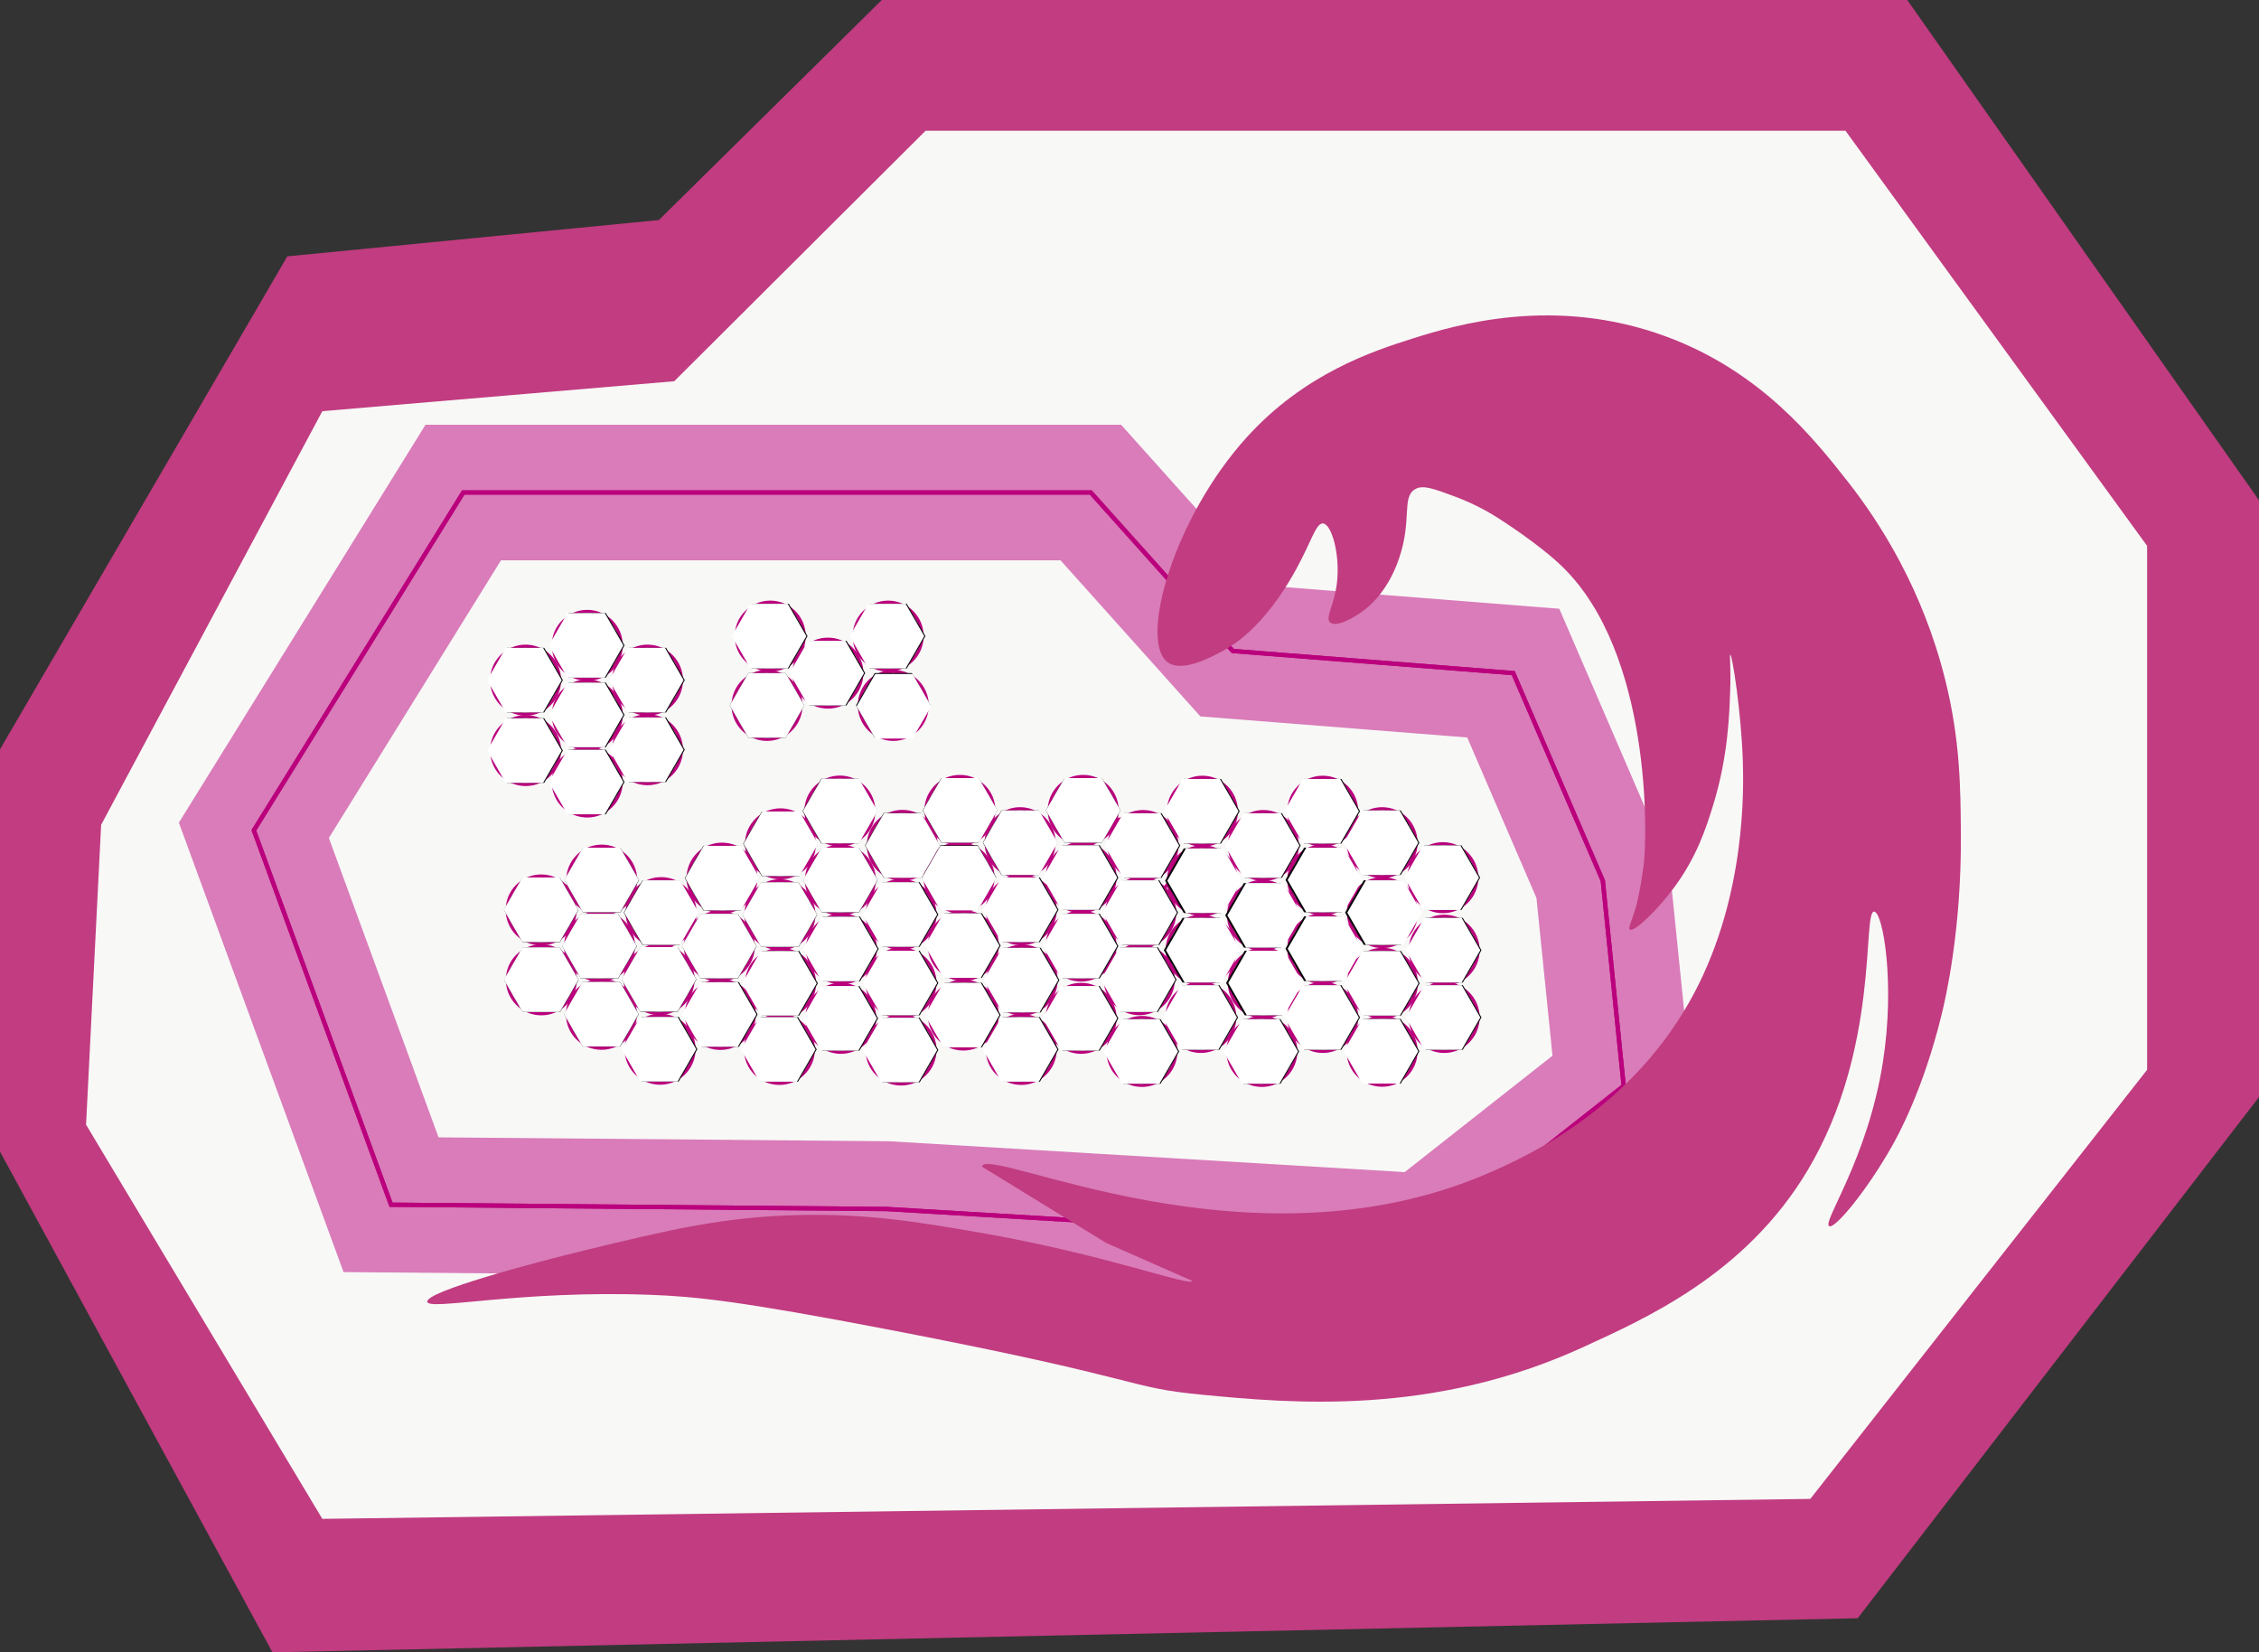 <?xml version="1.0" encoding="utf-8"?>
<!-- Generator: Adobe Illustrator 22.1.0, SVG Export Plug-In . SVG Version: 6.00 Build 0)  -->
<svg version="1.1" xmlns="http://www.w3.org/2000/svg" xmlns:xlink="http://www.w3.org/1999/xlink" x="0px" y="0px"
	 viewBox="0 0 525 383.956" style="enable-background:new 0 0 525 383.956;" xml:space="preserve">
<rect x="0" y="0" width="525" height="383.956" fill="#333333" stroke="none"/>
<g id="VuMark-UserData">
</g>
<g id="VuMark-Border">
	<polygon style="fill:#C13C80;" points="153.125,51.129 204.934,0 443.257,0 525,116.247 525,254.925 431.743,376.034 
		63.322,383.956 0,267.606 0,174.13 66.776,59.57 	"/>
</g>
<g id="VuMark-ClearSpace">
	<polyline style="fill:#F8F8F7;" points="499,248.593 420.724,348.305 74.91,352.943 20,261.347 23.505,191.665 74.91,95.546 
		156.69,88.59 215.105,30.387 428.902,30.387 499,126.851 	"/>
</g>
<g id="VuMark-Origin">
	
		<circle id="VuMark_Origin_Locator" style="fill:none;stroke:#BA007C;stroke-width:0.75;stroke-miterlimit:10;" cx="263" cy="199.943" r="10"/>
</g>
<g id="VuMark-Contour">
	<polygon id="contour" style="fill:none;stroke:#BA007C;stroke-miterlimit:10;" points="107.665,114.443 253.5,114.443 
		286.5,151.271 351.688,156.414 372.5,204.655 377.35,252.331 331.5,288.443 206.14,280.943 90.881,279.943 59,192.943 	"/>
</g>
<g id="VuMark-AsymmetryMarker">
</g>
<g id="VuMark-Feedback">
	
		<circle id="c0014" style="fill:none;stroke:#BA007C;stroke-width:0.75;stroke-miterlimit:10;" cx="122.148" cy="174.405" r="7.875"/>
	
		<circle id="c0021" style="fill:none;stroke:#BA007C;stroke-width:0.75;stroke-miterlimit:10;" cx="122.148" cy="158.047" r="7.875"/>
	
		<circle id="c0015" style="fill:none;stroke:#BA007C;stroke-width:0.75;stroke-miterlimit:10;" cx="125.777" cy="211.446" r="7.875"/>
	
		<circle id="c0000" style="fill:none;stroke:#BA007C;stroke-width:0.75;stroke-miterlimit:10;" cx="125.811" cy="227.685" r="7.875"/>
	
		<circle id="c0016" style="fill:none;stroke:#BA007C;stroke-width:0.75;stroke-miterlimit:10;" cx="136.481" cy="181.718" r="7.875"/>
	
		<circle id="c0022" style="fill:none;stroke:#BA007C;stroke-width:0.75;stroke-miterlimit:10;" cx="136.481" cy="166.13" r="7.875"/>
	
		<circle id="c0023" style="fill:none;stroke:#BA007C;stroke-width:0.75;stroke-miterlimit:10;" cx="136.481" cy="149.964" r="7.875"/>
	
		<circle id="c0001" style="fill:none;stroke:#BA007C;stroke-width:0.75;stroke-miterlimit:10;" cx="139.336" cy="219.876" r="7.875"/>
	
		<circle id="c0002" style="fill:none;stroke:#BA007C;stroke-width:0.75;stroke-miterlimit:10;" cx="139.777" cy="235.695" r="7.875"/>
	
		<circle id="c0017" style="fill:none;stroke:#BA007C;stroke-width:0.75;stroke-miterlimit:10;" cx="139.843" cy="204.518" r="7.875"/>
	
		<circle id="c0024" style="fill:none;stroke:#BA007C;stroke-width:0.75;stroke-miterlimit:10;" cx="150.481" cy="174.213" r="7.875"/>
	
		<circle id="c0025" style="fill:none;stroke:#BA007C;stroke-width:0.75;stroke-miterlimit:10;" cx="150.481" cy="158.047" r="7.875"/>
	
		<circle id="c0003" style="fill:none;stroke:#BA007C;stroke-width:0.75;stroke-miterlimit:10;" cx="153.177" cy="227.612" r="7.875"/>
	
		<circle id="c0004" style="fill:none;stroke:#BA007C;stroke-width:0.75;stroke-miterlimit:10;" cx="153.408" cy="243.809" r="7.875"/>
	
		<circle id="c0018" style="fill:none;stroke:#BA007C;stroke-width:0.75;stroke-miterlimit:10;" cx="153.644" cy="212.072" r="7.875"/>
	
		<circle id="c0005" style="fill:none;stroke:#BA007C;stroke-width:0.75;stroke-miterlimit:10;" cx="167.177" cy="219.876" r="7.875"/>
	
		<circle id="c0006" style="fill:none;stroke:#BA007C;stroke-width:0.75;stroke-miterlimit:10;" cx="167.408" cy="235.726" r="7.875"/>
	
		<circle id="c0019" style="fill:none;stroke:#BA007C;stroke-width:0.75;stroke-miterlimit:10;" cx="167.803" cy="204.057" r="7.875"/>
	
		<circle id="c0026" style="fill:none;stroke:#BA007C;stroke-width:0.75;stroke-miterlimit:10;" cx="178.255" cy="163.92" r="7.875"/>
	
		<circle id="c0027" style="fill:none;stroke:#BA007C;stroke-width:0.75;stroke-miterlimit:10;" cx="179.008" cy="147.818" r="7.875"/>
	
		<circle id="c0007" style="fill:none;stroke:#BA007C;stroke-width:0.75;stroke-miterlimit:10;" cx="181.142" cy="243.855" r="7.875"/>
	
		<circle id="c0008" style="fill:none;stroke:#BA007C;stroke-width:0.75;stroke-miterlimit:10;" cx="181.255" cy="212.555" r="7.875"/>
	
		<circle id="c0020" style="fill:none;stroke:#BA007C;stroke-width:0.75;stroke-miterlimit:10;" cx="181.383" cy="196.082" r="7.875"/>
	
		<circle id="c0009" style="fill:none;stroke:#BA007C;stroke-width:0.75;stroke-miterlimit:10;" cx="181.408" cy="228.489" r="7.875"/>
	
		<circle id="c0028" style="fill:none;stroke:#BA007C;stroke-width:0.75;stroke-miterlimit:10;" cx="192.408" cy="156.414" r="7.875"/>
	
		<circle id="c0029" style="fill:none;stroke:#BA007C;stroke-width:0.75;stroke-miterlimit:10;" cx="195.191" cy="188.472" r="7.875"/>
	
		<circle id="c0030" style="fill:none;stroke:#BA007C;stroke-width:0.75;stroke-miterlimit:10;" cx="195.315" cy="204.518" r="7.875"/>
	
		<circle id="c0010" style="fill:none;stroke:#BA007C;stroke-width:0.75;stroke-miterlimit:10;" cx="195.408" cy="236.628" r="7.875"/>
	
		<circle id="c0011" style="fill:none;stroke:#BA007C;stroke-width:0.75;stroke-miterlimit:10;" cx="195.547" cy="220.506" r="7.875"/>
	
		<circle id="c0031" style="fill:none;stroke:#BA007C;stroke-width:0.75;stroke-miterlimit:10;" cx="206.408" cy="147.818" r="7.875"/>
	
		<circle id="c0032" style="fill:none;stroke:#BA007C;stroke-width:0.75;stroke-miterlimit:10;" cx="207.608" cy="163.92" r="7.875"/>
	
		<circle id="c0013" style="fill:none;stroke:#BA007C;stroke-width:0.75;stroke-miterlimit:10;" cx="209.408" cy="228.422" r="7.875"/>
	
		<circle id="c0033" style="fill:none;stroke:#BA007C;stroke-width:0.75;stroke-miterlimit:10;" cx="209.408" cy="212.503" r="7.875"/>
	
		<circle id="c0012" style="fill:none;stroke:#BA007C;stroke-width:0.75;stroke-miterlimit:10;" cx="209.408" cy="243.995" r="7.875"/>
	
		<circle id="c0034" style="fill:none;stroke:#BA007C;stroke-width:0.75;stroke-miterlimit:10;" cx="209.702" cy="196.443" r="7.875"/>
	
		<circle id="c0042" style="fill:none;stroke:#BA007C;stroke-width:0.75;stroke-miterlimit:10;" cx="222.89" cy="203.923" r="7.875"/>
	
		<circle id="c0043" style="fill:none;stroke:#BA007C;stroke-width:0.75;stroke-miterlimit:10;" cx="223.088" cy="188.313" r="7.875"/>
	
		<circle id="c0035" style="fill:none;stroke:#BA007C;stroke-width:0.75;stroke-miterlimit:10;" cx="223.881" cy="235.869" r="7.875"/>
	
		<circle id="c0036" style="fill:none;stroke:#BA007C;stroke-width:0.75;stroke-miterlimit:10;" cx="223.881" cy="219.726" r="7.875"/>
	
		<circle id="c0044" style="fill:none;stroke:#BA007C;stroke-width:0.75;stroke-miterlimit:10;" cx="237.076" cy="195.818" r="7.875"/>
	
		<circle id="c0037" style="fill:none;stroke:#BA007C;stroke-width:0.75;stroke-miterlimit:10;" cx="237.344" cy="243.855" r="7.875"/>
	
		<circle id="c0045" style="fill:none;stroke:#BA007C;stroke-width:0.75;stroke-miterlimit:10;" cx="237.344" cy="211.407" r="7.875"/>
	
		<circle id="c0038" style="fill:none;stroke:#BA007C;stroke-width:0.75;stroke-miterlimit:10;" cx="237.547" cy="227.749" r="7.875"/>
	
		<circle id="c0046" style="fill:none;stroke:#BA007C;stroke-width:0.75;stroke-miterlimit:10;" cx="251.252" cy="203.923" r="7.875"/>
	
		<circle id="c0039" style="fill:none;stroke:#BA007C;stroke-width:0.75;stroke-miterlimit:10;" cx="251.252" cy="219.837" r="7.875"/>
	
		<circle id="c0040" style="fill:none;stroke:#BA007C;stroke-width:0.75;stroke-miterlimit:10;" cx="251.252" cy="236.628" r="7.875"/>
	
		<circle id="c0047" style="fill:none;stroke:#BA007C;stroke-width:0.75;stroke-miterlimit:10;" cx="251.743" cy="188.313" r="7.875"/>
	
		<circle id="c0041" style="fill:none;stroke:#BA007C;stroke-width:0.75;stroke-miterlimit:10;" cx="264.783" cy="227.645" r="7.875"/>
	
		<circle id="c0048" style="fill:none;stroke:#BA007C;stroke-width:0.75;stroke-miterlimit:10;" cx="265.119" cy="212.06" r="7.875"/>
	
		<circle id="c0049" style="fill:none;stroke:#BA007C;stroke-width:0.75;stroke-miterlimit:10;" cx="265.391" cy="244.326" r="7.875"/>
	
		<circle id="c0056" style="fill:none;stroke:#BA007C;stroke-width:0.75;stroke-miterlimit:10;" cx="265.639" cy="196.476" r="7.875"/>
	
		<circle id="c0050" style="fill:none;stroke:#BA007C;stroke-width:0.75;stroke-miterlimit:10;" cx="279.075" cy="236.425" r="7.875"/>
	
		<circle id="c0051" style="fill:none;stroke:#BA007C;stroke-width:0.75;stroke-miterlimit:10;" cx="279.141" cy="220.801" r="7.875"/>
	
		<circle id="c0057" style="fill:none;stroke:#BA007C;stroke-width:0.75;stroke-miterlimit:10;" cx="279.444" cy="204.653" r="7.875"/>
	
		<circle id="c0058" style="fill:none;stroke:#BA007C;stroke-width:0.75;stroke-miterlimit:10;" cx="279.444" cy="188.505" r="7.875"/>
	
		<circle id="c0052" style="fill:none;stroke:#BA007C;stroke-width:0.75;stroke-miterlimit:10;" cx="293.265" cy="244.326" r="7.875"/>
	
		<circle id="c0059" style="fill:none;stroke:#BA007C;stroke-width:0.75;stroke-miterlimit:10;" cx="293.412" cy="212.699" r="7.875"/>
	
		<circle id="c0053" style="fill:none;stroke:#BA007C;stroke-width:0.75;stroke-miterlimit:10;" cx="293.608" cy="228.422" r="7.875"/>
	
		<circle id="c0060" style="fill:none;stroke:#BA007C;stroke-width:0.75;stroke-miterlimit:10;" cx="293.608" cy="196.476" r="7.875"/>
	
		<circle id="c0054" style="fill:none;stroke:#BA007C;stroke-width:0.75;stroke-miterlimit:10;" cx="307.413" cy="220.452" r="7.875"/>
	
		<circle id="c0061" style="fill:none;stroke:#BA007C;stroke-width:0.75;stroke-miterlimit:10;" cx="307.413" cy="204.478" r="7.875"/>
	
		<circle id="c0055" style="fill:none;stroke:#BA007C;stroke-width:0.75;stroke-miterlimit:10;" cx="307.413" cy="236.425" r="7.875"/>
	
		<circle id="c0062" style="fill:none;stroke:#BA007C;stroke-width:0.75;stroke-miterlimit:10;" cx="307.413" cy="188.505" r="7.875"/>
	
		<circle id="c0063" style="fill:none;stroke:#BA007C;stroke-width:0.75;stroke-miterlimit:10;" cx="321.208" cy="244.28" r="7.875"/>
	
		<circle id="c0064" style="fill:none;stroke:#BA007C;stroke-width:0.75;stroke-miterlimit:10;" cx="321.208" cy="195.818" r="7.875"/>
	
		<circle id="c0066" style="fill:none;stroke:#BA007C;stroke-width:0.75;stroke-miterlimit:10;" cx="321.276" cy="228.489" r="7.875"/>
	
		<circle id="c0065" style="fill:none;stroke:#BA007C;stroke-width:0.75;stroke-miterlimit:10;" cx="321.276" cy="212.06" r="7.875"/>
	
		<circle id="c0067" style="fill:none;stroke:#BA007C;stroke-width:0.75;stroke-miterlimit:10;" cx="335.329" cy="203.947" r="7.875"/>
	
		<circle id="c0068" style="fill:none;stroke:#BA007C;stroke-width:0.75;stroke-miterlimit:10;" cx="335.632" cy="220.801" r="7.875"/>
	
		<circle id="c0069" style="fill:none;stroke:#BA007C;stroke-width:0.75;stroke-miterlimit:10;" cx="335.632" cy="236.425" r="7.875"/>
	<polygon style="fill:none;stroke:#BA007C;stroke-miterlimit:10;" points="206.14,280.943 90.881,279.943 59,192.943 
		107.665,114.443 253.5,114.443 286.5,151.271 351.688,156.414 372.5,204.655 377.35,252.331 331.5,288.443 	"/>
	<path id="MinimumContourClearSpace" style="opacity:0.5;fill-rule:evenodd;clip-rule:evenodd;fill:#BA007C;" d="M205.601,296.689
		l-125.757-1.091L41.573,191.162l57.324-92.469h161.638l33.488,37.373l68.366,5.394l25.534,59.186l5.971,58.704l-57.355,45.174
		L205.601,296.689z M206.679,265.197l-104.76-0.909l-25.492-69.564l40.005-64.531h130.033l32.512,36.284l62.011,4.892l16.089,37.296
		l3.729,36.649l-34.344,27.049L206.679,265.197z"/>
</g>
<g id="VuMark-DarkElements">
	<polygon id="d0057" style="fill:#09060A;" points="288.11,204.653 283.777,212.159 275.11,212.159 270.777,204.653 275.11,197.148 
		283.777,197.148 	"/>
	<polygon id="d0061" style="fill:#09060A;" points="316.08,204.478 311.746,211.984 303.08,211.984 298.746,204.478 303.08,196.973 
		311.746,196.973 	"/>
	<polygon id="d0059" style="fill:#09060A;" points="302.079,212.699 297.746,220.205 289.079,220.205 284.746,212.699 
		289.079,205.194 297.746,205.194 	"/>
	<polygon id="d0065" style="fill:#09060A;" points="329.942,212.06 325.609,219.566 316.942,219.566 312.609,212.06 
		316.942,204.555 325.609,204.555 	"/>
	<polygon id="d0034" style="fill:#09060A;" points="218.368,196.443 214.035,203.948 205.368,203.948 201.035,196.443 
		205.368,188.937 214.035,188.937 	"/>
	<polygon id="d0054" style="fill:#09060A;" points="316.08,220.452 311.746,227.957 303.08,227.957 298.746,220.452 303.08,212.946 
		311.746,212.946 	"/>
	<polygon id="d0051" style="fill:#09060A;" points="287.808,220.801 283.474,228.307 274.808,228.307 270.474,220.801 
		274.808,213.296 283.474,213.296 	"/>
	<polygon id="d0053" style="fill:#09060A;" points="302.275,228.422 297.941,235.928 289.275,235.928 284.941,228.422 
		289.275,220.916 297.941,220.916 	"/>
	<polygon id="d0035" style="fill:#09060A;" points="232.547,235.869 228.214,243.375 219.547,243.375 215.214,235.869 
		219.547,228.364 228.214,228.364 	"/>
	<polygon id="d0052" style="fill:#09060A;" points="301.932,244.326 297.598,251.831 288.932,251.831 284.598,244.326 
		288.932,236.82 297.598,236.82 	"/>
	<polygon id="d0050" style="fill:#09060A;" points="287.742,236.425 283.408,243.931 274.742,243.931 270.408,236.425 
		274.742,228.919 283.408,228.919 	"/>
	<polygon id="d0041" style="fill:#09060A;" points="273.45,227.645 269.117,235.151 260.45,235.151 256.117,227.645 260.45,220.14 
		269.117,220.14 	"/>
	<polygon id="d0000" style="fill:#09060A;" points="134.477,227.685 130.144,235.19 121.477,235.19 117.144,227.685 
		121.477,220.179 130.144,220.179 	"/>
	<polygon id="d0001" style="fill:#09060A;" points="148.003,219.876 143.669,227.381 135.003,227.381 130.669,219.876 
		135.003,212.37 143.669,212.37 	"/>
	<polygon id="d0023" style="fill:#09060A;" points="145.148,149.964 140.815,157.47 132.148,157.47 127.815,149.964 
		132.148,142.459 140.815,142.459 	"/>
	<polygon id="d0002" style="fill:#09060A;" points="148.444,235.695 144.111,243.2 135.444,243.2 131.111,235.695 135.444,228.189 
		144.111,228.189 	"/>
	<polygon id="d0018" style="fill:#09060A;" points="162.311,212.072 157.977,219.578 149.311,219.578 144.977,212.072 
		149.311,204.566 157.977,204.566 	"/>
	<polygon id="d0037" style="fill:#09060A;" points="246.01,243.855 241.677,251.36 233.01,251.36 228.677,243.855 233.01,236.349 
		241.677,236.349 	"/>
	<polygon id="d0028" style="fill:#09060A;" points="201.075,156.414 196.741,163.92 188.075,163.92 183.741,156.414 
		188.075,148.908 196.741,148.908 	"/>
	<polygon id="d0027" style="fill:#09060A;" points="187.675,147.818 183.341,155.324 174.675,155.324 170.341,147.818 
		174.675,140.313 183.341,140.313 	"/>
	<polygon id="d0025" style="fill:#09060A;" points="159.148,158.047 154.815,165.553 146.148,165.553 141.815,158.047 
		146.148,150.542 154.815,150.542 	"/>
	<polygon id="d0021" style="fill:#09060A;" points="130.815,158.047 126.481,165.553 117.815,165.553 113.481,158.047 
		117.815,150.542 126.481,150.542 	"/>
	<polygon id="d0031" style="fill:#09060A;" points="215.075,147.818 210.741,155.324 202.075,155.324 197.741,147.818 
		202.075,140.313 210.741,140.313 	"/>
	<polygon id="d0022" style="fill:#09060A;" points="145.148,166.13 140.815,173.636 132.148,173.636 127.815,166.13 
		132.148,158.624 140.815,158.624 	"/>
	<polygon id="d0020" style="fill:#09060A;" points="190.05,196.082 185.717,203.587 177.05,203.587 172.717,196.082 177.05,188.576 
		185.717,188.576 	"/>
	<polygon id="d0019" style="fill:#09060A;" points="176.469,204.057 172.136,211.563 163.469,211.563 159.136,204.057 
		163.469,196.552 172.136,196.552 	"/>
	<polygon id="d0049" style="fill:#09060A;" points="274.057,244.326 269.724,251.831 261.057,251.831 256.724,244.326 
		261.057,236.82 269.724,236.82 	"/>
	<polygon id="d0029" style="fill:#09060A;" points="203.858,188.472 199.525,195.977 190.858,195.977 186.525,188.472 
		190.858,180.966 199.525,180.966 	"/>
	<polygon id="d0015" style="fill:#09060A;" points="134.444,211.446 130.111,218.952 121.444,218.952 117.111,211.446 
		121.444,203.941 130.111,203.941 	"/>
	<polygon id="d0040" style="fill:#09060A;" points="259.919,236.628 255.585,244.134 246.919,244.134 242.585,236.628 
		246.919,229.123 255.585,229.123 	"/>
	<polygon id="d0012" style="fill:#09060A;" points="218.075,243.995 213.741,251.501 205.075,251.501 200.741,243.995 
		205.075,236.489 213.741,236.489 	"/>
	<polygon id="d0024" style="fill:#09060A;" points="159.148,174.213 154.815,181.719 146.148,181.719 141.815,174.213 
		146.148,166.707 154.815,166.707 	"/>
	<polygon id="d0014" style="fill:#09060A;" points="130.815,174.405 126.481,181.911 117.815,181.911 113.481,174.405 
		117.815,166.9 126.481,166.9 	"/>
	<polygon id="d0016" style="fill:#09060A;" points="145.148,181.718 140.815,189.224 132.148,189.224 127.815,181.718 
		132.148,174.213 140.815,174.213 	"/>
	<polygon id="d0006" style="fill:#09060A;" points="176.075,235.726 171.741,243.232 163.075,243.232 158.741,235.726 
		163.075,228.221 171.741,228.221 	"/>
	<polygon id="d0003" style="fill:#09060A;" points="161.843,227.612 157.51,235.117 148.843,235.117 144.51,227.612 
		148.843,220.106 157.51,220.106 	"/>
	<polygon id="d0017" style="fill:#09060A;" points="148.51,204.518 144.177,212.023 135.51,212.023 131.177,204.518 135.51,197.012 
		144.177,197.012 	"/>
	<polygon id="d0043" style="fill:#09060A;" points="231.755,188.313 227.421,195.818 218.755,195.818 214.421,188.313 
		218.755,180.807 227.421,180.807 	"/>
	<polygon id="d0046" style="fill:#09060A;" points="259.919,203.923 255.585,211.429 246.919,211.429 242.585,203.923 
		246.919,196.418 255.585,196.418 	"/>
	<polygon id="d0030" style="fill:#09060A;" points="203.982,204.518 199.649,212.023 190.982,212.023 186.649,204.518 
		190.982,197.012 199.649,197.012 	"/>
	<polygon id="d0008" style="fill:#09060A;" points="189.922,212.555 185.589,220.061 176.922,220.061 172.589,212.555 
		176.922,205.05 185.589,205.05 	"/>
	<polygon id="d0047" style="fill:#09060A;" points="260.41,188.313 256.076,195.818 247.41,195.818 243.076,188.313 247.41,180.807 
		256.076,180.807 	"/>
	<polygon id="d0056" style="fill:#09060A;" points="274.305,196.476 269.972,203.981 261.305,203.981 256.972,196.476 
		261.305,188.97 269.972,188.97 	"/>
	<polygon id="d0058" style="fill:#09060A;" points="288.11,188.505 283.777,196.011 275.11,196.011 270.777,188.505 275.11,181 
		283.777,181 	"/>
	<polygon id="d0060" style="fill:#09060A;" points="302.275,196.476 297.941,203.981 289.275,203.981 284.941,196.476 
		289.275,188.97 297.941,188.97 	"/>
	<polygon id="d0062" style="fill:#09060A;" points="316.08,188.505 311.746,196.011 303.08,196.011 298.746,188.505 303.08,181 
		311.746,181 	"/>
	<polygon id="d0064" style="fill:#09060A;" points="329.875,195.818 325.541,203.324 316.875,203.324 312.541,195.818 
		316.875,188.313 325.541,188.313 	"/>
	<polygon id="d0067" style="fill:#09060A;" points="343.996,203.947 339.662,211.452 330.996,211.452 326.662,203.947 
		330.996,196.441 339.662,196.441 	"/>
	<polygon id="d0044" style="fill:#09060A;" points="245.742,195.818 241.409,203.324 232.742,203.324 228.409,195.818 
		232.742,188.313 241.409,188.313 	"/>
	<polygon id="d0055" style="fill:#09060A;" points="316.08,236.425 311.746,243.931 303.08,243.931 298.746,236.425 303.08,228.919 
		311.746,228.919 	"/>
	<polygon id="d0066" style="fill:#09060A;" points="329.942,228.489 325.609,235.995 316.942,235.995 312.609,228.489 
		316.942,220.984 325.609,220.984 	"/>
	<polygon id="d0068" style="fill:#09060A;" points="344.299,220.801 339.965,228.307 331.299,228.307 326.965,220.801 
		331.299,213.296 339.965,213.296 	"/>
	<polygon id="d0069" style="fill:#09060A;" points="344.299,236.425 339.965,243.931 331.299,243.931 326.965,236.425 
		331.299,228.919 339.965,228.919 	"/>
	<polygon id="d0063" style="fill:#09060A;" points="329.875,244.28 325.541,251.786 316.875,251.786 312.541,244.28 
		316.875,236.775 325.541,236.775 	"/>
	<polygon id="d0045" style="fill:#09060A;" points="246.01,211.407 241.677,218.912 233.01,218.912 228.677,211.407 233.01,203.901 
		241.677,203.901 	"/>
	<polygon id="d0042" style="fill:#09060A;" points="231.557,203.923 227.223,211.429 218.557,211.429 214.223,203.923 
		218.557,196.418 227.223,196.418 	"/>
	<polygon id="d0036" style="fill:#09060A;" points="232.547,219.726 228.214,227.232 219.547,227.232 215.214,219.726 
		219.547,212.221 228.214,212.221 	"/>
	<polygon id="d0013" style="fill:#09060A;" points="218.075,228.422 213.741,235.928 205.075,235.928 200.741,228.422 
		205.075,220.916 213.741,220.916 	"/>
	<polygon id="d0033" style="fill:#09060A;" points="218.075,212.503 213.741,220.009 205.075,220.009 200.741,212.503 
		205.075,204.998 213.741,204.998 	"/>
	<polygon id="d0011" style="fill:#09060A;" points="204.213,220.506 199.88,228.012 191.213,228.012 186.88,220.506 
		191.213,213.001 199.88,213.001 	"/>
	<polygon id="d0009" style="fill:#09060A;" points="190.075,228.489 185.741,235.995 177.075,235.995 172.741,228.489 
		177.075,220.984 185.741,220.984 	"/>
	<polygon id="d0010" style="fill:#09060A;" points="204.075,236.628 199.741,244.134 191.075,244.134 186.741,236.628 
		191.075,229.123 199.741,229.123 	"/>
	<polygon id="d0007" style="fill:#09060A;" points="189.809,243.855 185.475,251.36 176.809,251.36 172.475,243.855 
		176.809,236.349 185.475,236.349 	"/>
	<polygon id="d0005" style="fill:#09060A;" points="175.843,219.876 171.51,227.381 162.843,227.381 158.51,219.876 162.843,212.37 
		171.51,212.37 	"/>
	<polygon id="d0048" style="fill:#09060A;" points="273.785,212.06 269.452,219.566 260.785,219.566 256.452,212.06 
		260.785,204.555 269.452,204.555 	"/>
	<polygon id="d0039" style="fill:#09060A;" points="259.919,219.837 255.585,227.342 246.919,227.342 242.585,219.837 
		246.919,212.331 255.585,212.331 	"/>
	<polygon id="d0038" style="fill:#09060A;" points="246.213,227.749 241.88,235.255 233.213,235.255 228.88,227.749 
		233.213,220.244 241.88,220.244 	"/>
	<polygon id="d0004" style="fill:#09060A;" points="162.075,243.809 157.741,251.315 149.075,251.315 144.741,243.809 
		149.075,236.304 157.741,236.304 	"/>
	<polygon id="d0032" style="fill:#09060A;" points="216.275,163.92 211.941,171.425 203.275,171.425 198.941,163.92 
		203.275,156.414 211.941,156.414 	"/>
	<polygon id="d0026" style="fill:#09060A;" points="186.921,163.92 182.588,171.425 173.921,171.425 169.588,163.92 
		173.921,156.414 182.588,156.414 	"/>
</g>
<g id="VuMark-BrightElements">
	<polygon id="b0035" style="fill:#FFFFFF;" points="232.279,235.871 227.946,243.377 219.279,243.377 214.946,235.871 
		219.279,228.366 227.946,228.366 	"/>
	<polygon id="b0052" style="fill:#FFFFFF;" points="301.664,244.327 297.33,251.833 288.664,251.833 284.33,244.327 
		288.664,236.822 297.33,236.822 	"/>
	<polygon id="b0050" style="fill:#FFFFFF;" points="287.474,236.427 283.14,243.932 274.474,243.932 270.14,236.427 
		274.474,228.921 283.14,228.921 	"/>
	<polygon id="b0041" style="fill:#FFFFFF;" points="273.182,227.647 268.849,235.153 260.182,235.153 255.849,227.647 
		260.182,220.142 268.849,220.142 	"/>
	<polygon id="b0000" style="fill:#FFFFFF;" points="134.441,227.647 130.107,235.153 121.441,235.153 117.107,227.647 
		121.441,220.142 130.107,220.142 	"/>
	<polygon id="b0001" style="fill:#FFFFFF;" points="147.966,219.838 143.633,227.344 134.966,227.344 130.633,219.838 
		134.966,212.333 143.633,212.333 	"/>
	<polygon id="b0023" style="fill:#FFFFFF;" points="144.88,149.966 140.547,157.471 131.88,157.471 127.547,149.966 131.88,142.46 
		140.547,142.46 	"/>
	<polygon id="b0002" style="fill:#FFFFFF;" points="148.407,235.657 144.074,243.163 135.407,243.163 131.074,235.657 
		135.407,228.152 144.074,228.152 	"/>
	<polygon id="b0018" style="fill:#FFFFFF;" points="162.398,212.062 158.065,219.568 149.398,219.568 145.065,212.062 
		149.398,204.557 158.065,204.557 	"/>
	<polygon id="b0037" style="fill:#FFFFFF;" points="245.742,243.857 241.409,251.362 232.742,251.362 228.409,243.857 
		232.742,236.351 241.409,236.351 	"/>
	<polygon id="b0028" style="fill:#FFFFFF;" points="200.807,156.416 196.473,163.921 187.807,163.921 183.473,156.416 
		187.807,148.91 196.473,148.91 	"/>
	<polygon id="b0027" style="fill:#FFFFFF;" points="187.407,147.82 183.073,155.326 174.407,155.326 170.073,147.82 
		174.407,140.314 183.073,140.314 	"/>
	<polygon id="b0025" style="fill:#FFFFFF;" points="158.88,158.049 154.547,165.554 145.88,165.554 141.547,158.049 145.88,150.543 
		154.547,150.543 	"/>
	<polygon id="b0021" style="fill:#FFFFFF;" points="130.547,158.049 126.213,165.554 117.547,165.554 113.213,158.049 
		117.547,150.543 126.213,150.543 	"/>
	<polygon id="b0031" style="fill:#FFFFFF;" points="214.807,147.82 210.473,155.326 201.807,155.326 197.473,147.82 
		201.807,140.314 210.473,140.314 	"/>
	<polygon id="b0022" style="fill:#FFFFFF;" points="144.88,166.132 140.547,173.637 131.88,173.637 127.547,166.132 131.88,158.626 
		140.547,158.626 	"/>
	<polygon id="b0020" style="fill:#FFFFFF;" points="190.137,196.072 185.804,203.577 177.137,203.577 172.804,196.072 
		177.137,188.566 185.804,188.566 	"/>
	<polygon id="b0019" style="fill:#FFFFFF;" points="176.557,204.047 172.223,211.553 163.557,211.553 159.223,204.047 
		163.557,196.542 172.223,196.542 	"/>
	<polygon id="b0049" style="fill:#FFFFFF;" points="273.789,244.327 269.456,251.833 260.789,251.833 256.456,244.327 
		260.789,236.822 269.456,236.822 	"/>
	<polygon id="b0029" style="fill:#FFFFFF;" points="203.945,188.462 199.612,195.967 190.945,195.967 186.612,188.462 
		190.945,180.956 199.612,180.956 	"/>
	<polygon id="b0015" style="fill:#FFFFFF;" points="134.407,211.408 130.074,218.914 121.407,218.914 117.074,211.408 
		121.407,203.903 130.074,203.903 	"/>
	<polygon id="b0040" style="fill:#FFFFFF;" points="259.651,236.63 255.317,244.136 246.651,244.136 242.317,236.63 
		246.651,229.125 255.317,229.125 	"/>
	<polygon id="b0012" style="fill:#FFFFFF;" points="217.807,243.997 213.473,251.502 204.807,251.502 200.473,243.997 
		204.807,236.491 213.473,236.491 	"/>
	<polygon id="b0024" style="fill:#FFFFFF;" points="158.88,174.215 154.547,181.72 145.88,181.72 141.547,174.215 145.88,166.709 
		154.547,166.709 	"/>
	<polygon id="b0014" style="fill:#FFFFFF;" points="130.547,174.407 126.213,181.913 117.547,181.913 113.213,174.407 
		117.547,166.902 126.213,166.902 	"/>
	<polygon id="b0016" style="fill:#FFFFFF;" points="144.88,181.72 140.547,189.226 131.88,189.226 127.547,181.72 131.88,174.215 
		140.547,174.215 	"/>
	<polygon id="b0006" style="fill:#FFFFFF;" points="175.807,235.728 171.473,243.234 162.807,243.234 158.473,235.728 
		162.807,228.223 171.473,228.223 	"/>
	<polygon id="b0003" style="fill:#FFFFFF;" points="161.807,227.574 157.473,235.08 148.807,235.08 144.473,227.574 
		148.807,220.069 157.473,220.069 	"/>
	<polygon id="b0017" style="fill:#FFFFFF;" points="148.473,204.48 144.14,211.986 135.473,211.986 131.14,204.48 135.473,196.975 
		144.14,196.975 	"/>
	<polygon id="b0043" style="fill:#FFFFFF;" points="231.807,188.314 227.473,195.82 218.807,195.82 214.473,188.314 
		218.807,180.809 227.473,180.809 	"/>
	<polygon id="b0046" style="fill:#FFFFFF;" points="259.651,203.925 255.317,211.431 246.651,211.431 242.317,203.925 
		246.651,196.42 255.317,196.42 	"/>
	<polygon id="b0030" style="fill:#FFFFFF;" points="203.945,204.48 199.612,211.986 190.945,211.986 186.612,204.48 
		190.945,196.975 199.612,196.975 	"/>
	<polygon id="b0008" style="fill:#FFFFFF;" points="189.885,212.518 185.552,220.023 176.885,220.023 172.552,212.518 
		176.885,205.012 185.552,205.012 	"/>
	<polygon id="b0047" style="fill:#FFFFFF;" points="260.407,188.314 256.073,195.82 247.407,195.82 243.073,188.314 
		247.407,180.809 256.073,180.809 	"/>
	<polygon id="b0056" style="fill:#FFFFFF;" points="274.037,196.477 269.704,203.983 261.037,203.983 256.704,196.477 
		261.037,188.972 269.704,188.972 	"/>
	<polygon id="b0058" style="fill:#FFFFFF;" points="287.842,188.507 283.509,196.012 274.842,196.012 270.509,188.507 
		274.842,181.001 283.509,181.001 	"/>
	<polygon id="b0060" style="fill:#FFFFFF;" points="302.007,196.477 297.673,203.983 289.007,203.983 284.673,196.477 
		289.007,188.972 297.673,188.972 	"/>
	<polygon id="b0062" style="fill:#FFFFFF;" points="315.812,188.507 311.478,196.012 302.812,196.012 298.478,188.507 
		302.812,181.001 311.478,181.001 	"/>
	<polygon id="b0064" style="fill:#FFFFFF;" points="329.607,195.82 325.273,203.325 316.607,203.325 312.273,195.82 
		316.607,188.314 325.273,188.314 	"/>
	<polygon id="b0067" style="fill:#FFFFFF;" points="343.728,203.948 339.394,211.454 330.728,211.454 326.394,203.948 
		330.728,196.443 339.394,196.443 	"/>
	<polygon id="b0044" style="fill:#FFFFFF;" points="245.807,195.82 241.473,203.325 232.807,203.325 228.473,195.82 
		232.807,188.314 241.473,188.314 	"/>
	<polygon id="b0055" style="fill:#FFFFFF;" points="315.812,236.427 311.478,243.932 302.812,243.932 298.478,236.427 
		302.812,228.921 311.478,228.921 	"/>
	<polygon id="b0066" style="fill:#FFFFFF;" points="329.674,228.491 325.341,235.996 316.674,235.996 312.341,228.491 
		316.674,220.985 325.341,220.985 	"/>
	<polygon id="b0068" style="fill:#FFFFFF;" points="344.031,220.803 339.697,228.309 331.031,228.309 326.697,220.803 
		331.031,213.297 339.697,213.297 	"/>
	<polygon id="b0069" style="fill:#FFFFFF;" points="344.031,236.427 339.697,243.932 331.031,243.932 326.697,236.427 
		331.031,228.921 339.697,228.921 	"/>
	<polygon id="b0063" style="fill:#FFFFFF;" points="329.607,244.282 325.273,251.787 316.607,251.787 312.273,244.282 
		316.607,236.776 325.273,236.776 	"/>
	<polygon id="b0045" style="fill:#FFFFFF;" points="245.742,211.408 241.409,218.914 232.742,218.914 228.409,211.408 
		232.742,203.903 241.409,203.903 	"/>
	<polygon id="b0042" style="fill:#FFFFFF;" points="231.557,204.047 227.223,211.553 218.557,211.553 214.223,204.047 
		218.557,196.542 227.223,196.542 	"/>
	<polygon id="b0036" style="fill:#FFFFFF;" points="232.279,219.728 227.946,227.233 219.279,227.233 214.946,219.728 
		219.279,212.222 227.946,212.222 	"/>
	<polygon id="b0013" style="fill:#FFFFFF;" points="217.807,228.424 213.473,235.929 204.807,235.929 200.473,228.424 
		204.807,220.918 213.473,220.918 	"/>
	<polygon id="b0033" style="fill:#FFFFFF;" points="217.807,212.505 213.473,220.011 204.807,220.011 200.473,212.505 204.807,205 
		213.473,205 	"/>
	<polygon id="b0011" style="fill:#FFFFFF;" points="203.945,220.508 199.612,228.014 190.945,228.014 186.612,220.508 
		190.945,213.003 199.612,213.003 	"/>
	<polygon id="b0009" style="fill:#FFFFFF;" points="189.807,228.491 185.473,235.996 176.807,235.996 172.473,228.491 
		176.807,220.985 185.473,220.985 	"/>
	<polygon id="b0010" style="fill:#FFFFFF;" points="203.807,236.63 199.473,244.136 190.807,244.136 186.473,236.63 
		190.807,229.125 199.473,229.125 	"/>
	<polygon id="b0007" style="fill:#FFFFFF;" points="189.541,243.857 185.207,251.362 176.541,251.362 172.207,243.857 
		176.541,236.351 185.207,236.351 	"/>
	<polygon id="b0005" style="fill:#FFFFFF;" points="175.807,219.838 171.473,227.344 162.807,227.344 158.473,219.838 
		162.807,212.333 171.473,212.333 	"/>
	<polygon id="b0048" style="fill:#FFFFFF;" points="273.517,212.062 269.184,219.568 260.517,219.568 256.184,212.062 
		260.517,204.557 269.184,204.557 	"/>
	<polygon id="b0039" style="fill:#FFFFFF;" points="259.651,219.838 255.317,227.344 246.651,227.344 242.317,219.838 
		246.651,212.333 255.317,212.333 	"/>
	<polygon id="b0038" style="fill:#FFFFFF;" points="245.945,227.751 241.612,235.257 232.945,235.257 228.612,227.751 
		232.945,220.245 241.612,220.245 	"/>
	<polygon id="b0004" style="fill:#FFFFFF;" points="161.807,243.811 157.473,251.316 148.807,251.316 144.473,243.811 
		148.807,236.305 157.473,236.305 	"/>
	<polygon id="b0057" style="fill:#FFFFFF;" points="288.618,204.655 284.285,212.161 275.618,212.161 271.285,204.655 
		275.618,197.149 284.285,197.149 	"/>
	<polygon id="b0061" style="fill:#FFFFFF;" points="316.587,204.48 312.254,211.986 303.587,211.986 299.254,204.48 
		303.587,196.975 312.254,196.975 	"/>
	<polygon id="b0059" style="fill:#FFFFFF;" points="302.587,212.701 298.253,220.206 289.587,220.206 285.253,212.701 
		289.587,205.195 298.253,205.195 	"/>
	<polygon id="b0065" style="fill:#FFFFFF;" points="330.45,212.062 326.117,219.568 317.45,219.568 313.117,212.062 317.45,204.557 
		326.117,204.557 	"/>
	<polygon id="b0034" style="fill:#FFFFFF;" points="218.444,196.477 214.111,203.983 205.444,203.983 201.111,196.477 
		205.444,188.972 214.111,188.972 	"/>
	<polygon id="b0054" style="fill:#FFFFFF;" points="316.587,220.453 312.254,227.959 303.587,227.959 299.254,220.453 
		303.587,212.948 312.254,212.948 	"/>
	<polygon id="b0051" style="fill:#FFFFFF;" points="288.316,220.803 283.982,228.309 275.316,228.309 270.982,220.803 
		275.316,213.297 283.982,213.297 	"/>
	<polygon id="b0053" style="fill:#FFFFFF;" points="302.782,228.424 298.449,235.929 289.782,235.929 285.449,228.424 
		289.782,220.918 298.449,220.918 	"/>
	<polygon id="b0032" style="fill:#FFFFFF;" points="216.415,164.12 212.082,171.626 203.415,171.626 199.082,164.12 
		203.415,156.615 212.082,156.615 	"/>
	<polygon id="b0026" style="fill:#FFFFFF;" points="186.921,163.92 182.588,171.425 173.921,171.425 169.588,163.92 
		173.921,156.414 182.588,156.414 	"/>
</g>
<g id="VuMark-Background">
	<path style="fill:#C13C80;" d="M277.134,297.66c-0.486,1.404-20.318-6.212-49.743-11.282c-13.64-2.35-25.724-4.432-41.971-4.029
		c-17.445,0.433-30.092,3.493-48.966,8.059c-12.713,3.076-37.57,9.729-37.152,12.088c0.384,2.165,21.422-2.751,51.919-1.612
		c10.369,0.387,20.653,1.43,55.183,8.059c60.968,11.703,54.841,13.429,73.06,15.163c20.384,1.94,53.393,5.082,88.604-11.133
		c14.188-6.534,37.586-16.747,52.075-41.1c16.854-28.327,12.605-60.164,15.419-60.037c2.025,0.091,4.938,16.616,2.014,35.078
		c-3.568,22.529-14.094,36.99-12.485,38.001c1.299,0.817,8.744-8.256,14.499-18.374c1.439-2.531,7.362-13.196,11.68-30.902
		c0.827-3.391,4.6-19.363,4.444-41.76c-0.075-10.769-0.152-21.908-3.638-35.913c-5.267-21.157-15.285-36.688-22.554-45.936
		c-7.808-9.933-20.158-25.645-42.288-33.825c-25.917-9.58-48.772-2.742-58.801,0.418c-9.453,2.978-25.233,8.165-38.664,22.968
		c-16.956,18.688-25.007,47.014-18.526,52.2c3.303,2.643,10.056-0.984,12.888-2.506c10.881-5.844,17.534-19.654,19.332-23.385
		c1.717-3.563,2.718-6.392,4.027-6.264c2.002,0.196,3.988,7.232,3.222,13.781c-0.62,5.301-2.784,8.056-1.611,9.187
		c1.333,1.286,5.504-0.948,8.055-2.923c1.416-1.096,5.548-4.602,8.055-12.11c2.967-8.884,0.517-13.963,3.625-15.869
		c1.799-1.103,4.287-0.178,9.263,1.67c5.077,1.886,8.666,4.12,10.069,5.011c1.037,0.659,9.597,6.131,14.902,11.275
		c20.767,20.141,19.805,62.585,18.929,69.321c-0.863,6.633-1.822,9.864-1.822,9.864c-0.985,3.317-1.839,4.825-1.4,5.169
		c0.916,0.717,6.4-4.454,10.471-10.022c5.174-7.077,7.3-13.748,8.86-18.792c3.499-11.308,3.836-21.089,4.027-27.979
		c0.11-3.96-0.21-7.081,0-7.099c0.44-0.039,2.545,13.486,2.9,24.61c0.211,6.608,0.736,31.199-11.223,53.898
		c-14.18,26.916-39.044,38.133-47.846,41.955c-55.661,24.163-116.32-6.607-117.797-1.515l28.898,17.746L277.134,297.66z"/>
	<line style="fill:#FBF6FA;" x1="468" y1="143.943" x2="468" y2="248.943"/>
</g>
<g id="VuMark-Description">
	<g id="VuMark:Omwtt">
		<path d="M-365.313-131.013l-2.65-8.084h1.139l1.259,3.982c0.336,1.091,0.636,2.074,0.864,3.022h0.024
			c0.228-0.936,0.552-1.955,0.923-3.011l1.367-3.994h1.116l-2.891,8.084H-365.313z"/>
		<path d="M-355.787-132.608c0,0.611,0.012,1.139,0.048,1.595h-0.936l-0.06-0.947h-0.024c-0.264,0.468-0.887,1.079-1.919,1.079
			c-0.911,0-2.003-0.516-2.003-2.543v-3.394h1.056v3.202c0,1.104,0.348,1.859,1.295,1.859c0.708,0,1.199-0.492,1.391-0.972
			c0.06-0.145,0.096-0.336,0.096-0.54v-3.55h1.056V-132.608z"/>
		<path d="M-347.185-134.563c-0.06-1.128-0.132-2.495-0.132-3.49h-0.024c-0.288,0.936-0.612,1.955-1.02,3.07l-1.427,3.922h-0.792
			l-1.319-3.85c-0.384-1.151-0.695-2.184-0.923-3.143h-0.024c-0.024,1.008-0.084,2.351-0.156,3.574l-0.216,3.466h-0.995l0.563-8.084
			h1.332l1.379,3.91c0.336,0.995,0.6,1.883,0.815,2.723h0.024c0.216-0.815,0.503-1.703,0.863-2.723l1.439-3.91h1.331l0.504,8.084
			h-1.032L-347.185-134.563z"/>
		<path d="M-340.235-132.405c0,0.504,0.024,0.996,0.084,1.392h-0.947l-0.084-0.731h-0.036c-0.324,0.456-0.947,0.863-1.775,0.863
			c-1.175,0-1.775-0.827-1.775-1.667c0-1.403,1.247-2.171,3.49-2.159v-0.119c0-0.468-0.132-1.344-1.319-1.332
			c-0.551,0-1.115,0.156-1.523,0.432l-0.24-0.707c0.479-0.3,1.188-0.504,1.919-0.504c1.775,0,2.207,1.211,2.207,2.362V-132.405z
			 M-341.254-133.975c-1.151-0.024-2.459,0.18-2.459,1.307c0,0.696,0.456,1.008,0.983,1.008c0.768,0,1.259-0.479,1.427-0.972
			c0.036-0.12,0.048-0.24,0.048-0.336V-133.975z"/>
		<path d="M-338.529-135.007c0-0.684-0.012-1.271-0.048-1.811h0.923l0.048,1.151h0.036c0.264-0.779,0.912-1.271,1.619-1.271
			c0.108,0,0.192,0.012,0.288,0.024v0.995c-0.108-0.024-0.216-0.024-0.36-0.024c-0.744,0-1.271,0.552-1.416,1.344
			c-0.024,0.144-0.036,0.324-0.036,0.491v3.095h-1.056V-135.007z"/>
		<path d="M-333.513-134.156h0.024c0.144-0.203,0.336-0.455,0.504-0.659l1.715-2.003h1.259l-2.23,2.387l2.554,3.418h-1.295
			l-1.991-2.782l-0.54,0.6v2.183h-1.043v-8.516h1.043V-134.156z"/>
		<path d="M-329.049-135.859c0-0.443,0.3-0.755,0.708-0.755c0.432,0,0.708,0.312,0.708,0.755c0,0.42-0.276,0.744-0.72,0.744
			C-328.761-135.115-329.049-135.439-329.049-135.859z M-329.049-131.625c0-0.444,0.3-0.756,0.708-0.756
			c0.432,0,0.708,0.312,0.708,0.756c0,0.42-0.276,0.743-0.72,0.743C-328.761-130.881-329.049-131.205-329.049-131.625z"/>
		<path d="M-311.749-135.139c0,2.771-1.691,4.258-3.754,4.258c-2.147,0-3.634-1.667-3.634-4.113c0-2.567,1.583-4.246,3.742-4.246
			C-313.176-139.241-311.749-137.549-311.749-135.139z M-318.034-135.019c0,1.739,0.936,3.286,2.59,3.286
			c1.655,0,2.591-1.523,2.591-3.358c0-1.619-0.839-3.298-2.579-3.298C-317.17-138.389-318.034-136.782-318.034-135.019z"/>
		<path d="M-310.425-135.247c0-0.612-0.024-1.092-0.048-1.571h0.923l0.048,0.947h0.036c0.324-0.552,0.864-1.067,1.835-1.067
			c0.78,0,1.379,0.479,1.631,1.163h0.024c0.18-0.336,0.419-0.575,0.66-0.755c0.348-0.265,0.719-0.408,1.271-0.408
			c0.78,0,1.919,0.504,1.919,2.519v3.406h-1.031v-3.274c0-1.127-0.42-1.787-1.259-1.787c-0.612,0-1.067,0.444-1.259,0.948
			c-0.048,0.155-0.084,0.335-0.084,0.527v3.586h-1.031v-3.479c0-0.923-0.408-1.583-1.211-1.583c-0.648,0-1.14,0.528-1.308,1.056
			c-0.06,0.144-0.084,0.336-0.084,0.516v3.49h-1.031V-135.247z"/>
		<path d="M-300.153-136.818l0.779,2.95c0.156,0.647,0.312,1.247,0.42,1.847h0.036c0.132-0.587,0.324-1.211,0.516-1.835l0.947-2.962
			h0.888l0.899,2.902c0.216,0.695,0.384,1.308,0.516,1.895h0.036c0.096-0.587,0.252-1.199,0.444-1.883l0.828-2.914h1.043
			l-1.871,5.805h-0.959l-0.888-2.771c-0.204-0.647-0.372-1.224-0.516-1.907h-0.024c-0.144,0.696-0.324,1.296-0.528,1.919
			l-0.936,2.759h-0.959l-1.751-5.805H-300.153z"/>
		<path d="M-290.47-138.21v1.392h1.511v0.804h-1.511v3.13c0,0.72,0.204,1.128,0.792,1.128c0.288,0,0.456-0.024,0.611-0.072
			l0.048,0.804c-0.204,0.071-0.528,0.144-0.936,0.144c-0.492,0-0.888-0.168-1.14-0.443c-0.288-0.324-0.408-0.84-0.408-1.523v-3.166
			h-0.899v-0.804h0.899v-1.079L-290.47-138.21z"/>
		<path d="M-286.498-138.21v1.392h1.511v0.804h-1.511v3.13c0,0.72,0.204,1.128,0.792,1.128c0.288,0,0.456-0.024,0.612-0.072
			l0.048,0.804c-0.204,0.071-0.528,0.144-0.936,0.144c-0.492,0-0.888-0.168-1.14-0.443c-0.288-0.324-0.408-0.84-0.408-1.523v-3.166
			h-0.899v-0.804h0.899v-1.079L-286.498-138.21z"/>
	</g>
	<g id="IDtype:string">
		<path d="M-366.045-124.097v8.084h-1.056v-8.084H-366.045z"/>
		<path d="M-364.22-123.977c0.636-0.107,1.391-0.18,2.219-0.18c1.499,0,2.566,0.359,3.274,1.008
			c0.732,0.659,1.151,1.595,1.151,2.902c0,1.319-0.419,2.398-1.163,3.142c-0.768,0.756-2.015,1.164-3.586,1.164
			c-0.756,0-1.367-0.036-1.895-0.097V-123.977z M-363.177-116.829c0.264,0.036,0.647,0.048,1.055,0.048
			c2.243,0,3.442-1.247,3.442-3.43c0.012-1.907-1.067-3.119-3.274-3.119c-0.54,0-0.947,0.049-1.223,0.108V-116.829z"/>
		<path d="M-354.789-123.21v1.392h1.511v0.804h-1.511v3.13c0,0.72,0.204,1.128,0.792,1.128c0.288,0,0.456-0.024,0.612-0.072
			l0.048,0.804c-0.204,0.071-0.528,0.144-0.936,0.144c-0.492,0-0.888-0.168-1.14-0.443c-0.288-0.324-0.408-0.84-0.408-1.523v-3.166
			h-0.899v-0.804h0.899v-1.079L-354.789-123.21z"/>
		<path d="M-351.597-121.818l1.259,3.43c0.144,0.384,0.288,0.84,0.384,1.188h0.024c0.108-0.348,0.228-0.791,0.372-1.211l1.151-3.406
			h1.115l-1.583,4.138c-0.756,1.991-1.271,2.998-1.991,3.634c-0.527,0.444-1.031,0.624-1.295,0.672l-0.264-0.876
			c0.264-0.084,0.612-0.252,0.924-0.516c0.288-0.228,0.635-0.636,0.887-1.175c0.048-0.108,0.084-0.192,0.084-0.252
			c0-0.061-0.024-0.145-0.084-0.276l-2.135-5.349H-351.597z"/>
		<path d="M-346.329-119.923c0-0.743-0.024-1.343-0.048-1.895h0.936l0.06,0.995h0.024c0.419-0.707,1.115-1.115,2.063-1.115
			c1.416,0,2.471,1.188,2.471,2.938c0,2.087-1.283,3.118-2.65,3.118c-0.768,0-1.439-0.336-1.787-0.911h-0.024v3.154h-1.043V-119.923
			z M-345.286-118.376c0,0.155,0.012,0.3,0.048,0.432c0.192,0.731,0.828,1.235,1.583,1.235c1.115,0,1.763-0.912,1.763-2.243
			c0-1.151-0.611-2.146-1.727-2.146c-0.72,0-1.403,0.504-1.595,1.295c-0.036,0.132-0.072,0.288-0.072,0.42V-118.376z"/>
		<path d="M-338.914-118.724c0.024,1.428,0.923,2.016,1.991,2.016c0.755,0,1.223-0.132,1.607-0.3l0.192,0.755
			c-0.372,0.168-1.019,0.372-1.943,0.372c-1.787,0-2.854-1.188-2.854-2.938s1.032-3.118,2.723-3.118
			c1.907,0,2.399,1.655,2.399,2.723c0,0.216-0.012,0.372-0.036,0.491H-338.914z M-335.819-119.479
			c0.012-0.66-0.276-1.703-1.463-1.703c-1.08,0-1.535,0.972-1.619,1.703H-335.819z"/>
		<path d="M-333.729-120.859c0-0.443,0.3-0.755,0.708-0.755c0.432,0,0.708,0.312,0.708,0.755c0,0.42-0.276,0.744-0.72,0.744
			C-333.441-120.115-333.729-120.439-333.729-120.859z M-333.729-116.625c0-0.444,0.3-0.756,0.708-0.756
			c0.432,0,0.708,0.312,0.708,0.756c0,0.42-0.276,0.743-0.72,0.743C-333.441-115.881-333.729-116.205-333.729-116.625z"/>
		<path d="M-323.518-117.081c0.324,0.191,0.875,0.408,1.403,0.408c0.756,0,1.115-0.372,1.115-0.864c0-0.504-0.3-0.768-1.067-1.055
			c-1.055-0.384-1.547-0.948-1.547-1.644c0-0.936,0.768-1.703,2.003-1.703c0.587,0,1.103,0.156,1.415,0.36l-0.252,0.768
			c-0.228-0.145-0.647-0.349-1.187-0.349c-0.624,0-0.959,0.36-0.959,0.792c0,0.479,0.335,0.695,1.091,0.995
			c0.995,0.372,1.523,0.876,1.523,1.739c0,1.031-0.803,1.751-2.159,1.751c-0.636,0-1.223-0.168-1.631-0.407L-323.518-117.081z"/>
		<path d="M-317.351-123.21v1.392h1.511v0.804h-1.511v3.13c0,0.72,0.204,1.128,0.792,1.128c0.288,0,0.456-0.024,0.612-0.072
			l0.048,0.804c-0.204,0.071-0.528,0.144-0.936,0.144c-0.492,0-0.888-0.168-1.14-0.443c-0.288-0.324-0.408-0.84-0.408-1.523v-3.166
			h-0.899v-0.804h0.899v-1.079L-317.351-123.21z"/>
		<path d="M-314.65-120.007c0-0.684-0.012-1.271-0.048-1.811h0.923l0.048,1.151h0.036c0.264-0.779,0.912-1.271,1.619-1.271
			c0.108,0,0.192,0.012,0.288,0.024v0.995c-0.108-0.024-0.216-0.024-0.36-0.024c-0.744,0-1.271,0.552-1.416,1.344
			c-0.024,0.144-0.036,0.324-0.036,0.491v3.095h-1.056V-120.007z"/>
		<path d="M-309.503-123.449c0,0.359-0.252,0.647-0.671,0.647c-0.384,0-0.636-0.288-0.636-0.647c0-0.36,0.264-0.66,0.66-0.66
			C-309.767-124.109-309.503-123.821-309.503-123.449z M-310.678-116.013v-5.805h1.056v5.805H-310.678z"/>
		<path d="M-307.87-120.247c0-0.612-0.012-1.092-0.048-1.571h0.936l0.06,0.959h0.024c0.288-0.539,0.959-1.079,1.919-1.079
			c0.803,0,2.051,0.479,2.051,2.471v3.454h-1.056v-3.346c0-0.936-0.348-1.716-1.343-1.716c-0.684,0-1.223,0.492-1.415,1.08
			c-0.048,0.132-0.072,0.312-0.072,0.491v3.49h-1.056V-120.247z"/>
		<path d="M-296.245-116.865c0,1.344-0.276,2.146-0.828,2.662c-0.576,0.517-1.391,0.696-2.123,0.696
			c-0.696,0-1.463-0.168-1.931-0.479l0.264-0.816c0.384,0.252,0.984,0.468,1.703,0.468c1.08,0,1.871-0.563,1.871-2.038v-0.636
			h-0.024c-0.312,0.539-0.948,0.971-1.847,0.971c-1.439,0-2.471-1.223-2.471-2.83c0-1.967,1.284-3.07,2.627-3.07
			c1.007,0,1.547,0.516,1.811,0.995h0.024l0.036-0.875h0.936c-0.036,0.407-0.048,0.888-0.048,1.583V-116.865z M-297.301-119.527
			c0-0.181-0.012-0.336-0.06-0.468c-0.192-0.624-0.696-1.128-1.476-1.128c-1.007,0-1.727,0.852-1.727,2.195
			c0,1.139,0.588,2.087,1.715,2.087c0.66,0,1.247-0.408,1.463-1.08c0.06-0.18,0.084-0.384,0.084-0.563V-119.527z"/>
	</g>
	<g id="IDlength:6">
		<path d="M-366.045-109.097v8.084h-1.056v-8.084H-366.045z"/>
		<path d="M-364.22-108.977c0.636-0.107,1.391-0.18,2.219-0.18c1.499,0,2.566,0.359,3.274,1.008
			c0.732,0.659,1.151,1.595,1.151,2.902c0,1.319-0.419,2.398-1.163,3.142c-0.768,0.756-2.015,1.164-3.586,1.164
			c-0.756,0-1.367-0.036-1.895-0.097V-108.977z M-363.177-101.829c0.264,0.036,0.647,0.048,1.055,0.048
			c2.243,0,3.442-1.247,3.442-3.43c0.012-1.907-1.067-3.119-3.274-3.119c-0.54,0-0.947,0.049-1.223,0.108V-101.829z"/>
		<path d="M-356.265-109.529h1.056v8.516h-1.056V-109.529z"/>
		<path d="M-352.845-103.724c0.024,1.428,0.923,2.016,1.991,2.016c0.755,0,1.223-0.132,1.607-0.3l0.192,0.755
			c-0.372,0.168-1.019,0.372-1.943,0.372c-1.787,0-2.854-1.188-2.854-2.938s1.032-3.118,2.723-3.118
			c1.907,0,2.399,1.655,2.399,2.723c0,0.216-0.012,0.372-0.036,0.491H-352.845z M-349.75-104.479
			c0.012-0.66-0.276-1.703-1.463-1.703c-1.079,0-1.535,0.972-1.619,1.703H-349.75z"/>
		<path d="M-347.421-105.247c0-0.612-0.012-1.092-0.048-1.571h0.936l0.06,0.959h0.024c0.288-0.539,0.959-1.079,1.919-1.079
			c0.803,0,2.051,0.479,2.051,2.471v3.454h-1.056v-3.346c0-0.936-0.348-1.716-1.343-1.716c-0.684,0-1.223,0.492-1.415,1.08
			c-0.048,0.132-0.072,0.312-0.072,0.491v3.49h-1.056V-105.247z"/>
		<path d="M-335.796-101.865c0,1.344-0.276,2.146-0.828,2.662c-0.576,0.517-1.391,0.696-2.123,0.696
			c-0.696,0-1.463-0.168-1.931-0.479l0.264-0.816c0.384,0.252,0.984,0.468,1.703,0.468c1.08,0,1.871-0.563,1.871-2.038v-0.636
			h-0.024c-0.312,0.539-0.948,0.971-1.847,0.971c-1.439,0-2.471-1.223-2.471-2.83c0-1.967,1.284-3.07,2.627-3.07
			c1.007,0,1.547,0.516,1.811,0.995h0.024l0.036-0.875h0.936c-0.036,0.407-0.048,0.888-0.048,1.583V-101.865z M-336.852-104.527
			c0-0.181-0.012-0.336-0.06-0.468c-0.192-0.624-0.696-1.128-1.476-1.128c-1.007,0-1.727,0.852-1.727,2.195
			c0,1.139,0.588,2.087,1.715,2.087c0.66,0,1.247-0.408,1.463-1.08c0.06-0.18,0.084-0.384,0.084-0.563V-104.527z"/>
		<path d="M-332.782-108.21v1.392h1.511v0.804h-1.511v3.13c0,0.72,0.204,1.128,0.792,1.128c0.288,0,0.456-0.024,0.611-0.072
			l0.048,0.804c-0.204,0.071-0.528,0.144-0.936,0.144c-0.492,0-0.888-0.168-1.14-0.443c-0.288-0.324-0.408-0.84-0.408-1.523v-3.166
			h-0.899v-0.804h0.899v-1.079L-332.782-108.21z"/>
		<path d="M-330.081-109.529h1.056v3.635h0.024c0.168-0.301,0.432-0.576,0.755-0.756c0.312-0.18,0.684-0.288,1.08-0.288
			c0.779,0,2.027,0.479,2.027,2.471v3.454h-1.056v-3.334c0-0.936-0.348-1.715-1.343-1.715c-0.684,0-1.211,0.479-1.415,1.043
			c-0.06,0.156-0.072,0.312-0.072,0.504v3.502h-1.056V-109.529z"/>
		<path d="M-323.661-105.859c0-0.443,0.3-0.755,0.708-0.755c0.432,0,0.708,0.312,0.708,0.755c0,0.42-0.276,0.744-0.72,0.744
			C-323.374-105.115-323.661-105.439-323.661-105.859z M-323.661-101.625c0-0.444,0.3-0.756,0.708-0.756
			c0.432,0,0.708,0.312,0.708,0.756c0,0.42-0.276,0.743-0.72,0.743C-323.374-100.881-323.661-101.205-323.661-101.625z"/>
		<path d="M-309.192-108.065c-0.216-0.013-0.492,0.012-0.792,0.06c-1.667,0.264-2.531,1.463-2.71,2.759h0.024
			c0.372-0.504,1.031-0.912,1.895-0.912c1.379,0,2.351,1.008,2.351,2.519c0,1.439-0.972,2.759-2.603,2.759
			c-1.655,0-2.747-1.295-2.747-3.322c0-1.535,0.54-2.746,1.319-3.514c0.647-0.636,1.511-1.031,2.495-1.151
			c0.312-0.048,0.576-0.061,0.768-0.061V-108.065z M-309.492-103.568c0-1.115-0.636-1.787-1.607-1.787
			c-0.636,0-1.235,0.384-1.523,0.96c-0.06,0.12-0.108,0.264-0.108,0.455c0.012,1.283,0.612,2.243,1.727,2.243
			C-310.104-101.697-309.492-102.453-309.492-103.568z"/>
	</g>
	<g id="Elements:70">
		<path d="M-362.915-89.803h-3.13v2.914h3.502v0.876h-4.558v-8.084h4.378v0.876h-3.322v2.555h3.13V-89.803z"/>
		<path d="M-361.221-94.529h1.056v8.516h-1.056V-94.529z"/>
		<path d="M-357.801-88.724c0.024,1.428,0.923,2.016,1.991,2.016c0.755,0,1.223-0.132,1.607-0.3l0.192,0.755
			c-0.372,0.168-1.019,0.372-1.943,0.372c-1.787,0-2.854-1.188-2.854-2.938s1.032-3.118,2.723-3.118
			c1.907,0,2.399,1.655,2.399,2.723c0,0.216-0.012,0.372-0.036,0.491H-357.801z M-354.707-89.479
			c0.012-0.66-0.276-1.703-1.463-1.703c-1.079,0-1.535,0.972-1.619,1.703H-354.707z"/>
		<path d="M-352.377-90.247c0-0.612-0.024-1.092-0.048-1.571h0.923l0.048,0.947h0.036c0.324-0.552,0.864-1.067,1.835-1.067
			c0.78,0,1.379,0.479,1.631,1.163h0.024c0.18-0.336,0.419-0.575,0.66-0.755c0.348-0.265,0.719-0.408,1.271-0.408
			c0.78,0,1.919,0.504,1.919,2.519v3.406h-1.031v-3.274c0-1.127-0.42-1.787-1.259-1.787c-0.612,0-1.067,0.444-1.259,0.948
			c-0.048,0.155-0.084,0.335-0.084,0.527v3.586h-1.032v-3.479c0-0.923-0.408-1.583-1.211-1.583c-0.648,0-1.14,0.528-1.308,1.056
			c-0.06,0.144-0.084,0.336-0.084,0.516v3.49h-1.031V-90.247z"/>
		<path d="M-341.781-88.724c0.024,1.428,0.923,2.016,1.991,2.016c0.755,0,1.223-0.132,1.607-0.3l0.192,0.755
			c-0.372,0.168-1.019,0.372-1.943,0.372c-1.787,0-2.854-1.188-2.854-2.938s1.032-3.118,2.723-3.118
			c1.907,0,2.399,1.655,2.399,2.723c0,0.216-0.012,0.372-0.036,0.491H-341.781z M-338.687-89.479
			c0.012-0.66-0.276-1.703-1.463-1.703c-1.08,0-1.535,0.972-1.619,1.703H-338.687z"/>
		<path d="M-336.357-90.247c0-0.612-0.012-1.092-0.048-1.571h0.936l0.06,0.959h0.024c0.288-0.539,0.959-1.079,1.919-1.079
			c0.803,0,2.051,0.479,2.051,2.471v3.454h-1.056v-3.346c0-0.936-0.348-1.716-1.343-1.716c-0.684,0-1.223,0.492-1.415,1.08
			c-0.048,0.132-0.072,0.312-0.072,0.491v3.49h-1.056V-90.247z"/>
		<path d="M-328.474-93.21v1.392h1.511v0.804h-1.511v3.13c0,0.72,0.204,1.128,0.792,1.128c0.288,0,0.456-0.024,0.612-0.072
			l0.048,0.804c-0.204,0.071-0.528,0.144-0.936,0.144c-0.492,0-0.888-0.168-1.14-0.443c-0.288-0.324-0.408-0.84-0.408-1.523v-3.166
			h-0.899v-0.804h0.899v-1.079L-328.474-93.21z"/>
		<path d="M-325.917-87.081c0.324,0.191,0.875,0.408,1.403,0.408c0.756,0,1.115-0.372,1.115-0.864c0-0.504-0.3-0.768-1.067-1.055
			c-1.055-0.384-1.547-0.948-1.547-1.644c0-0.936,0.768-1.703,2.003-1.703c0.587,0,1.104,0.156,1.415,0.36l-0.252,0.768
			c-0.228-0.145-0.647-0.349-1.187-0.349c-0.624,0-0.959,0.36-0.959,0.792c0,0.479,0.335,0.695,1.091,0.995
			c0.996,0.372,1.523,0.876,1.523,1.739c0,1.031-0.803,1.751-2.159,1.751c-0.636,0-1.223-0.168-1.631-0.407L-325.917-87.081z"/>
		<path d="M-318.477-90.007c0-0.684-0.012-1.271-0.048-1.811h0.923l0.048,1.151h0.036c0.264-0.779,0.912-1.271,1.619-1.271
			c0.108,0,0.192,0.012,0.288,0.024v0.995c-0.108-0.024-0.216-0.024-0.36-0.024c-0.744,0-1.271,0.552-1.416,1.344
			c-0.024,0.144-0.036,0.324-0.036,0.491v3.095h-1.056V-90.007z"/>
		<path d="M-314.085-88.724c0.024,1.428,0.923,2.016,1.991,2.016c0.755,0,1.223-0.132,1.607-0.3l0.192,0.755
			c-0.372,0.168-1.019,0.372-1.943,0.372c-1.787,0-2.854-1.188-2.854-2.938s1.032-3.118,2.723-3.118
			c1.907,0,2.399,1.655,2.399,2.723c0,0.216-0.012,0.372-0.036,0.491H-314.085z M-310.991-89.479
			c0.012-0.66-0.276-1.703-1.463-1.703c-1.08,0-1.535,0.972-1.619,1.703H-310.991z"/>
		<path d="M-304.703-86.901h-0.024c-0.324,0.563-0.959,1.02-1.895,1.02c-1.355,0-2.459-1.163-2.459-2.927
			c0-2.183,1.403-3.13,2.627-3.13c0.899,0,1.499,0.443,1.787,0.995h0.024l0.036-0.875h0.996c-0.024,0.479-0.048,0.995-0.048,1.595
			v6.585h-1.043V-86.901z M-304.703-89.467c0-0.144-0.012-0.3-0.048-0.432c-0.167-0.647-0.719-1.199-1.511-1.199
			c-1.092,0-1.751,0.923-1.751,2.219c0,1.163,0.552,2.158,1.715,2.158c0.684,0,1.271-0.419,1.511-1.139
			c0.048-0.156,0.084-0.36,0.084-0.516V-89.467z"/>
		<path d="M-297.048-87.608c0,0.611,0.012,1.139,0.048,1.595h-0.936l-0.06-0.947h-0.024c-0.264,0.468-0.887,1.079-1.919,1.079
			c-0.911,0-2.003-0.516-2.003-2.543v-3.394h1.056v3.202c0,1.104,0.348,1.859,1.295,1.859c0.708,0,1.199-0.492,1.391-0.972
			c0.06-0.145,0.096-0.336,0.096-0.54v-3.55h1.056V-87.608z"/>
		<path d="M-294.118-93.449c0,0.359-0.252,0.647-0.671,0.647c-0.384,0-0.636-0.288-0.636-0.647c0-0.36,0.264-0.66,0.66-0.66
			C-294.382-94.109-294.118-93.821-294.118-93.449z M-295.293-86.013v-5.805h1.056v5.805H-295.293z"/>
		<path d="M-292.486-90.007c0-0.684-0.012-1.271-0.048-1.811h0.923l0.048,1.151h0.036c0.264-0.779,0.912-1.271,1.619-1.271
			c0.108,0,0.192,0.012,0.288,0.024v0.995c-0.108-0.024-0.216-0.024-0.36-0.024c-0.744,0-1.271,0.552-1.416,1.344
			c-0.024,0.144-0.036,0.324-0.036,0.491v3.095h-1.056V-90.007z"/>
		<path d="M-288.094-88.724c0.024,1.428,0.923,2.016,1.991,2.016c0.755,0,1.223-0.132,1.607-0.3l0.192,0.755
			c-0.372,0.168-1.019,0.372-1.943,0.372c-1.787,0-2.854-1.188-2.854-2.938s1.032-3.118,2.723-3.118
			c1.907,0,2.399,1.655,2.399,2.723c0,0.216-0.012,0.372-0.036,0.491H-288.094z M-285-89.479c0.012-0.66-0.276-1.703-1.463-1.703
			c-1.079,0-1.535,0.972-1.619,1.703H-285z"/>
		<path d="M-277.668-94.529v7.017c0,0.516,0.024,1.104,0.048,1.499h-0.936l-0.048-1.008h-0.036c-0.312,0.648-1.007,1.14-1.955,1.14
			c-1.403,0-2.495-1.188-2.495-2.95c-0.012-1.931,1.2-3.106,2.603-3.106c0.9,0,1.487,0.42,1.751,0.876h0.024v-3.467H-277.668z
			 M-278.711-89.456c0-0.132-0.012-0.312-0.048-0.443c-0.156-0.66-0.731-1.212-1.523-1.212c-1.091,0-1.739,0.96-1.739,2.231
			c0,1.175,0.588,2.146,1.715,2.146c0.708,0,1.355-0.479,1.547-1.259c0.036-0.145,0.048-0.288,0.048-0.456V-89.456z"/>
		<path d="M-276.142-90.859c0-0.443,0.3-0.755,0.708-0.755c0.432,0,0.708,0.312,0.708,0.755c0,0.42-0.276,0.744-0.72,0.744
			C-275.854-90.115-276.142-90.439-276.142-90.859z M-276.142-86.625c0-0.444,0.3-0.756,0.708-0.756
			c0.432,0,0.708,0.312,0.708,0.756c0,0.42-0.276,0.743-0.72,0.743C-275.854-85.881-276.142-86.205-276.142-86.625z"/>
		<path d="M-261.061-93.809v0.696l-3.395,7.1h-1.091l3.382-6.896v-0.023h-3.814v-0.876H-261.061z"/>
		<path d="M-254.773-89.995c0,2.65-0.996,4.113-2.71,4.113c-1.523,0-2.567-1.427-2.591-4.006c0-2.626,1.14-4.054,2.723-4.054
			C-255.721-93.941-254.773-92.478-254.773-89.995z M-259.007-89.876c0,2.027,0.624,3.179,1.583,3.179
			c1.067,0,1.583-1.26,1.583-3.25c0-1.919-0.48-3.179-1.583-3.179C-258.335-93.126-259.007-91.998-259.007-89.876z"/>
	</g>
	<g>
	</g>
	<g>
	</g>
	<g>
	</g>
	<g>
	</g>
	<g>
	</g>
	<g>
	</g>
</g>
</svg>
